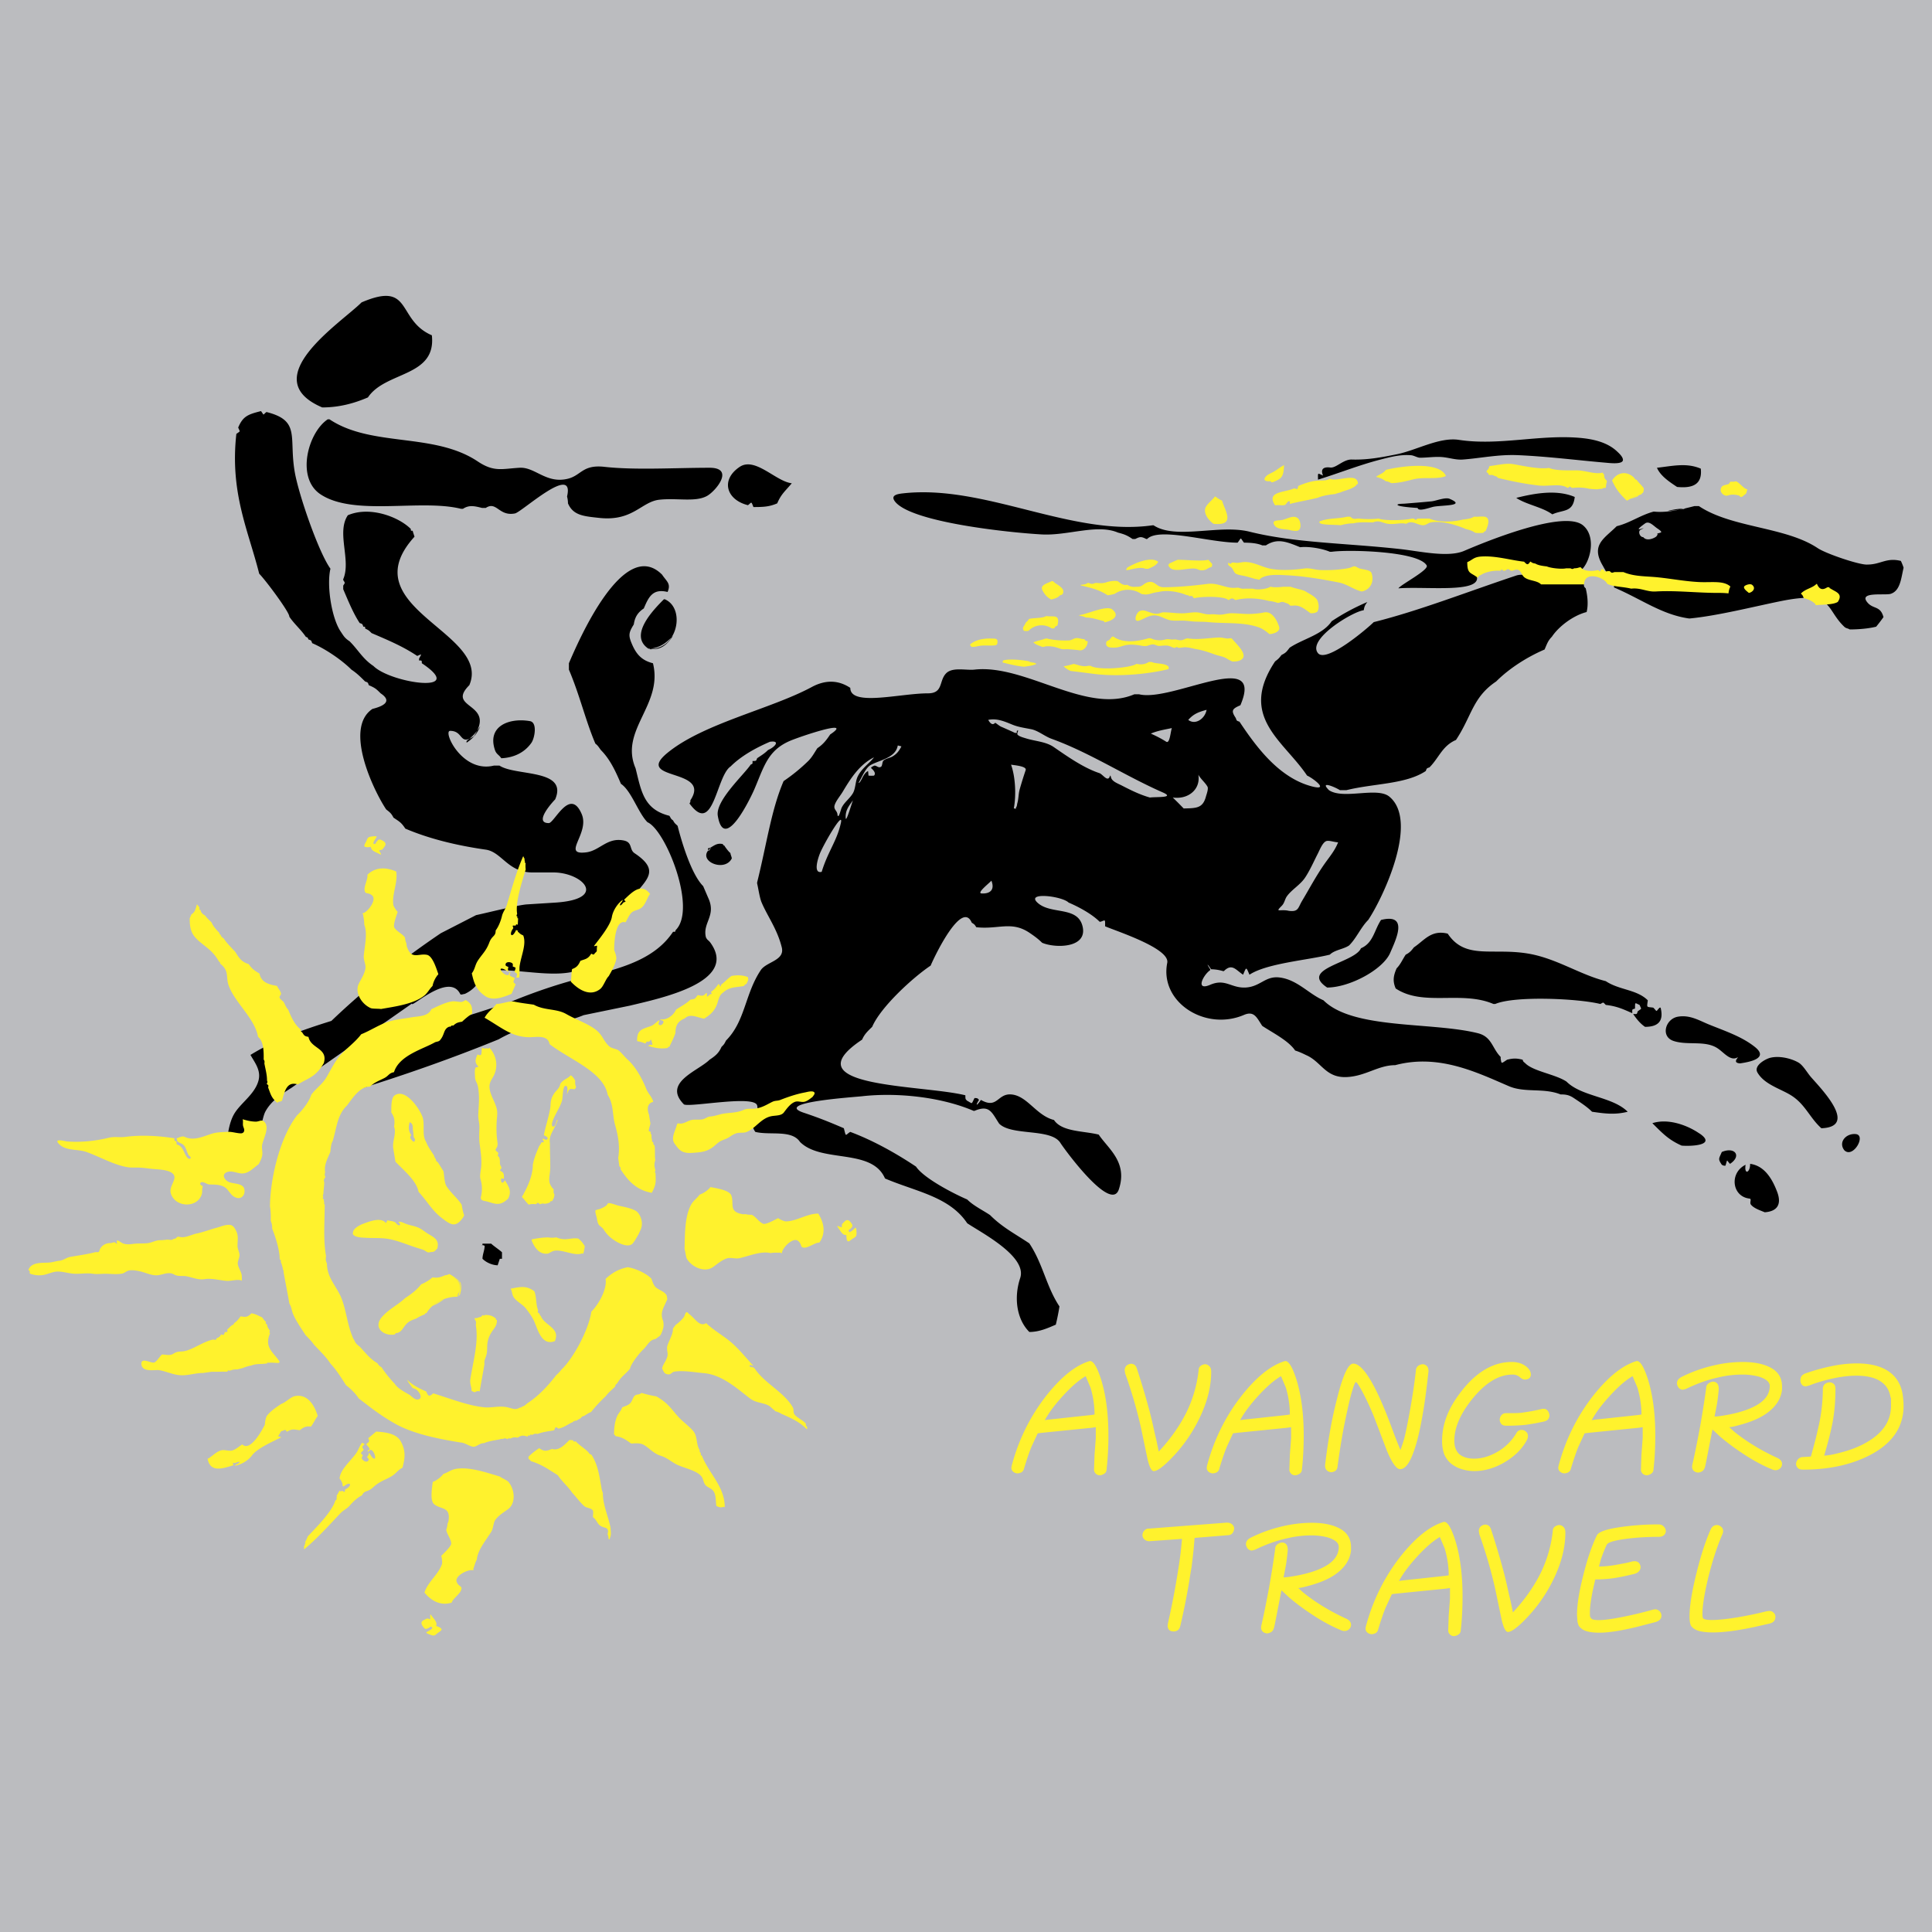 <svg xmlns="http://www.w3.org/2000/svg" width="2500" height="2500" viewBox="0 0 192.756 192.756"><path fill="#bbbcbf" d="M0 192.756h192.756V0H0v192.756z"/><path d="M70.975 84.561c-1.695 1.221 1.289 2.578 2.035 1.086 0-.136-.136-.407-.136-.543-.135-.068-.542-.61-.61-.746-.068 0-.135-.068-.135-.136-.747-.203-1.086.407-1.493.407 0 .136 0 .136.068.272l.271-.34zm31.723 48.33c-1.285-1.285-1.556-3.453-.914-5.377.721-2.152-3.825-4.498-5.284-5.469-1.78-2.674-5.143-3.158-8.203-4.469-1.311-3.051-6.337-1.506-8.479-3.643-.837-1.254-3-.637-4.464-1.004-.832-1.25.444-1.68.185-2.645-.292-1.055-6.607.205-7.296-.092-2.183-2.188 1.423-3.336 2.551-4.463.541-.357.918-.648 1.188-1.275.255-.26.271-.271.454-.639 1.923-1.928 1.877-4.637 3.464-7.02.571-.857 2.428-.953 2.097-2.28-.454-1.821-1.415-3.081-2.005-4.464-.205-.474-.332-1.417-.454-1.913v-.092c.959-3.846 1.408-7.239 2.642-10.116a17.905 17.905 0 0 0 2.459-2.005c.398-.398.587-.791.913-1.281.577-.382.893-.796 1.276-1.367 2.454-1.638-3.02.214-4.01.638-2.235.959-2.597 2.596-3.556 4.831-.296.694-3.01 6.453-3.648 2.643-.25-1.505 2.607-4.087 3.281-5.102.219-.107.185-.051.185-.362.362 0 .362.005.459-.276.443-.301.733-.464 1.091-.821.715-.306 1.25-.975.184-.821-1.433.617-2.888 1.428-3.923 2.464-1.449.969-1.694 6.999-4.102 3.688.092-.133.092-.138.092-.316 2.168-3.255-5.744-1.908-2.275-4.74 3.596-2.943 10.315-4.361 14.397-6.565 1.341-.72 2.632-.704 3.831.091 0 1.893 4.969.546 7.744.546 1.561 0 1.076-1.255 1.826-2.005.639-.637 1.976-.27 2.827-.362 5.091-.566 11.167 4.51 15.947 2.459h.46c3.295.827 12.601-4.704 10.116 1.097-.848.362-.944.546-.459 1.275.092.276.087.271.367.363 1.703 2.556 3.979 5.642 7.29 6.474 1.729.428 0-.863-.547-1.097-2.331-3.49-6.882-5.852-3.188-11.392.332-.25.382-.301.638-.638.484-.245.51-.342.816-.729 1.342-.893 3.296-1.296 4.193-2.643a21.95 21.95 0 0 1 3.556-1.913c-.255.336-.291.449-.362.821-1.106.123-5.683 2.908-4.561 4.281.837 1.02 4.943-2.48 5.561-3.097 4.546-1.138 9.27-3 14.219-4.648 1.234-.413 4.602.964 6.744.73 0 .382.01.372.184.546.203.811.266 1.673.092 2.367-1.331.336-2.78 1.433-3.465 2.464-.383.382-.489.719-.729 1.275-1.775.761-3.546 1.903-4.832 3.188-2.357 1.576-2.442 3.489-4.009 5.836-1.368.587-1.689 1.776-2.643 2.735-.276.091-.271.086-.368.362-1.999 1.336-5.184 1.229-7.929 1.913h-.637c-.407-.271-2.106-1.015-1.092 0 1.444.964 4.795-.357 6.015.638 3.005 2.458-.638 10.116-2.097 12.305-.745.744-1.168 1.811-1.913 2.55-.57.383-1.443.439-1.918.914-2.179.545-6.307.866-8.02 2.003-.348-.811-.297-.789-.638 0-.729-.482-1.107-1.167-1.913-.361h-.092a4.27 4.27 0 0 0-1.184-.182c-.469-.699-.42-.496-.092 0v.09c-.68.449-1.536 2.119 0 1.459 1.529-.658 2.087.357 3.556.271 1.459-.088 1.944-1.18 3.372-1 1.765.219 2.923 1.658 4.372 2.275 2.938 2.938 10.8 2.133 15.407 3.285 1.407.352 1.422 1.516 2.274 2.367v.184c.103.506.011.51.644.092.652-.164.994-.137 1.545 0 .098.285.107.193.275.363.801.801 3.005 1.09 4.103 1.82 1.52 1.52 4.587 1.49 6.106 3.01-1.296.326-2.315.178-3.556 0-.521-.521-1.204-.953-1.821-1.367-.454-.301-.771-.363-1.322-.363-1.692-.678-3.555-.137-5.151-.82-3.173-1.361-6.994-3.26-11.346-2.098-1.689 0-2.913 1.078-4.786 1.184-2.174.127-2.557-1.525-4.102-2.188-.291-.143-.72-.348-1.092-.455-.663-.99-2.296-1.801-3.285-2.459-.536-.805-.791-1.535-1.821-1.096-3.862 1.658-8.438-1.275-7.657-5.193.29-1.439-5.025-3.144-6.199-3.648 0-.745.041-.622-.454-.454h-.092c-.765-.765-2.056-1.469-3.096-1.913-.665-.663-4.47-1.107-3.011.092 1.331 1.087 3.836.296 4.377 2.183.648 2.281-2.673 2.306-4.01 1.735-.393-.393-.806-.689-1.275-1.005-1.801-1.199-3.082-.301-5.291-.546-.188-.291-.162-.26-.453-.454-.959-2.234-3.53 2.954-4.103 4.285-1.744 1.165-4.984 4.122-5.831 6.106-.408.404-.755.699-1.005 1.277-7.249 4.83 5.985 4.479 10.301 5.555 0 .389.005.377.183.551.562.281.383.408.729-.275.326 0 .301.031.454.184-.373.557-.286.699.184 0 1.652.943 1.633-.637 3.005-.547 1.617.109 2.51 2.107 4.286 2.551.794 1.195 2.947 1.078 4.464 1.459.947 1.418 2.918 2.74 2.005 5.471-.781 2.352-5.418-3.994-5.832-4.648-.943-1.479-4.862-.668-6.106-1.918-.729-1.092-.943-1.924-2.459-1.275h-.092c-3.255-1.393-7.637-1.848-11.122-1.459-.908.102-8.902.617-5.831 1.643 1.587.531 2.633.959 4.01 1.551.24.955.128.668.638.363 2.352.881 4.632 2.178 6.56 3.463.786 1.178 3.796 2.719 5.107 3.281.618.621 1.541 1.061 2.275 1.551 1.225 1.223 2.412 1.82 3.923 2.826 1.373 2.064 1.688 4.311 3.006 6.291-.072.5-.226 1.26-.363 1.82-.809.349-1.655.73-2.64.73zm73.371-11.942c-.434-.184-1.07-.379-1.377-.762-.169-.209.117-.58-.152-.605-1.745-.199-2.026-2.562-.383-3.373-.158 1.061.47.791.453-.092 1.439.189 2.209 1.51 2.694 2.785.45 1.184.092 1.95-1.235 2.047zm-4.284-4.74c-.398-.598-.296-.58 0-1.275 1.296-.551 2.02.389.82 1.184-.397-.398-.219-.529-.459.184-.172-.001-.172.005-.361-.093zm12.213-1.459c-.607-.807.188-1.693 1.152-1.602 1.082.108-.286 2.495-1.152 1.602zm-159.141-9.748c.444.893 1.234 1.693.929 2.82-.383 1.402-1.857 2.27-2.47 3.398-.489.896-.612 2.09-.74 3.168.148.137.296.285.638.092.072-.041-.515-.613-.275-.537.112.037.372.271.458.262.148-.016.48-.348.603-.434.483-.363 1.515-.787 1.861-1.205.307-.383.373-1.225.623-1.678.597-1.092 1.669-1.766 2.617-2.371l12.005-8.398c-.185.582 3.697-3.186 4.806-.953.067.135.305 0 .453 0 .926-.428 1.542-1.164 1.846-2.213 3.144-.689 8.343 1.322 10.735-.885 1.306-1.207 1.245-2.796 2.189-3.74a6.08 6.08 0 0 1 1.367-2.005c1.566-2.351 3.755-3.234.816-5.193-.566-.378-.178-1.092-1.092-1.275-1.647-.332-2.392 1.015-3.734 1.183-2.535.316.383-1.867-.459-3.826-1.163-2.719-2.724.908-3.28.908-1.597 0 .494-2.224.637-2.367 1.312-3.066-3.943-2.296-5.561-3.372h-.545c-3.174.791-5.138-3.464-4.372-3.464 1.361 0 .896 1.525 2.367.546 2.26-3.389-2.847-2.714-.454-5.103 2.255-5.265-11.902-7.739-5.469-14.815-.026-.092-.138-.403-.184-.592-.189 0-.184.011-.184-.178-1.203-1.209-4.091-2.311-6.285-1.368-1.158 1.735.352 4.485-.459 6.377v.092c.194.291.194.255 0 .546v.366c.49 1.144 1 2.403 1.643 3.374.275.091.27.086.362.362.194 0 .184-.005.184.183.392.194.367.189.637.455 1.76.754 3.133 1.332 4.556 2.28.505-.199.449-.26.184.275v.179c.28 0 .275-.005.275.275 4.668 3.113-3.103 2.005-4.831.271-1.061-.704-1.505-1.592-2.372-2.459-.5-.332-.577-.505-.908-1-.888-1.331-1.398-4.571-1.005-6.244-1.179-1.628-3.158-7.357-3.556-9.617-.618-3.495.622-5.153-2.827-6.015-.403.306-.194.378-.545-.092-1.306.327-1.796.511-2.276 1.638.189.48.255.311-.183.638-.659 5.897 1.204 9.652 2.279 13.948.639.637 3.062 3.893 3.005 4.285.479.719 1.163 1.291 1.643 2.005.255.127.142.015.27.271.281.092.275.092.367.367 1.316.567 2.939 1.664 3.918 2.643.562.373.908.73 1.368 1.184.275.092.27.086.362.367.653.276.75.383 1.188.816 1.209.806.255 1.281-.821 1.551-2.882 1.924.112 8.142 1.367 10.025.363.291.505.378.73.821.607.408.776.48 1.183 1.097 2.393 1.02 5.134 1.683 8.021 2.097 1.592.224 2.215 2.275 4.647 2.275h2.098c2.942 0 5.505 2.674.183 3.01l-2.826.178c-.877.056-4.112.873-5.066 1.071l-3.517 1.805c-3.81 2.577-7.472 5.45-10.92 8.749-2.758.859-5.494 1.807-8.071 3.393l-.133-.247zm142.917 9.295c-1.306-.588-1.872-1.195-2.918-2.236 1.506-.484 3.316.139 4.511.904.085.061.178.111.27.174 1.663 1.181-1.117 1.232-1.863 1.158zm13.944-1.731c-1.174-1.051-1.612-2.418-3.057-3.305-1.065-.654-2.638-1.072-3.32-2.256-.393-.68.755-1.326 1.255-1.463.918-.24 2.117.055 2.841.473.459.266.868 1.016 1.255 1.459 1.081 1.231 4.708 4.956 1.026 5.092zm-8.113-6.472c-.913-.062.036-.746-.291-.578-.683.357-1.311-.5-1.938-.918-1.24-.832-2.985-.271-4.403-.74-1.336-.443-.806-2.213.434-2.422 1.204-.205 2.127.387 3.122.789 1.53.623 3.28 1.195 4.581 2.25 1.404 1.138-.621 1.49-1.505 1.619zm-9.478-3.645c-.479-.32-.867-.805-1.183-1.279.407 0 .347.051.453-.271.444-.332.372-.162.185-.637-.46-.184-.455-.363-.455.363-.326.105-.275.045-.275.459-.878-.379-1.505-.695-2.643-.822-.306-.307-.194-.271-.546-.094-2.193-.549-8.535-.834-10.483 0h-.179c-3.189-1.365-7.011.281-9.754-1.549-.327-.762-.215-1.297.092-2.006.392-.393.586-.882.908-1.366.407-.205.556-.393.82-.73 1.035-.689 1.719-1.781 3.372-1.367 1.771 2.658 4.484 1.367 8.112 2.005 2.79.495 5.096 2.095 7.657 2.734 1.352.904 3.092.816 4.194 1.914-.098.764-.158.633.545.729.439.439.205.434.638 0h.092c.323 1.28-.172 1.917-1.55 1.917zm-31.717-3.922c-2.842-1.893 2.744-2.454 3.373-3.918 1.233-.531 1.315-1.791 2.003-2.826 2.828-.705 1.444 2.04.915 3.28-.725 1.687-4.076 3.464-6.291 3.464zm-3.826-7.653c-.831-.199-1.429.22-.725-.479.316-.311.312-.663.54-.98.485-.673 1.348-1.143 1.827-1.882.49-.745.842-1.571 1.25-2.362.209-.408.515-1.224.929-1.275.301-.036.744.132 1.097.142-.336.862-.872 1.459-1.408 2.229-.826 1.194-1.449 2.383-2.183 3.608-.419.703-.352 1.127-1.327.999zM97.959 89.14c-.581 0 .688-.98.954-1.275.352.892-.112 1.316-.954 1.275zM81.98 86.984c.626-2.053 1.501-3.03 1.912-4.861.294-1.308-1.467 1.654-2.033 2.898-.191.422-.81 2.198.121 1.963zm2.399-5.318c-.067-.806.301-1.234.724-1.821-.153.382-.653 2.117-.724 1.821zm-.822-.362c-.01-.444-.439-.521-.275-1.005.148-.434.556-.903.796-1.306.792-1.327 1.673-2.719 3.122-3.434-.49.638-1.245 1.113-1.632 1.924-.229.474-.205 1.173-.459 1.632-.311.546-.862.908-1.132 1.465-.103.209-.308 1.173-.42.724zm17.59-.638c.26-1.382.148-3.209-.275-4.377.245.056 1.597.138 1.459.546a40.516 40.516 0 0 0-.603 1.939c-.122.464-.097.902-.224 1.351-.041.153-.031.291-.118.419-.04.061-.076.28-.056.209.017-.066-.121-.117-.183-.087zm16.953 0a43.348 43.348 0 0 0-1.091-1.096c1.57.214 2.795-.837 2.55-2.276.235.428.68.781.908 1.184.128.214-.101.801-.153 1-.315 1.163-.942 1.153-2.214 1.183v.005zm-3.372-1.096c-1.02-.291-1.852-.71-2.77-1.179-.428-.225-1-.408-1.112-.827-.138-.535-.041.266-.449.092-.204-.086-.515-.454-.694-.515-1.551-.51-3.147-1.622-4.565-2.603-.79-.551-1.872-.582-2.795-.876-.199-.061-.71-.194-.832-.383-.072-.112.153-.434.021-.398-.225.067.106.306-.275.235-.062-.01-.117-.051-.168-.077-.398-.178-.786-.357-1.185-.525-.193-.077-.597-.424-.616-.398-.288.316-.538-.016-.691-.291.857-.184 1.638.158 2.398.47.597.245 1.193.322 1.867.455.709.137 1.342.698 2.034.953 3.843 1.388 7.367 3.714 11.091 5.347 1.327.58-.647.433-1.259.52zm-29.074-1.46c.322-.52.699-1.5 1.214-1.785.893-.495 2.49-.704 2.704-1.949.112.025.25.061.362.092-.25.479-.479.785-.964 1.046-.194.101-.745.209-.872.433-.067.112-.082.454-.169.526-.29.245-.504-.184-.749-.062-.041.026-.363.148-.24.25.107.092.52.464.26.72-.02.02-.515.02-.546 0-.01-.006-.036-.459-.046-.454-.541.25-.684 1.188-.954 1.183zm-35.64-2.459c-.24-.362-.484-.387-.633-.821-.806-2.398 1.439-3.24 3.495-2.882.76.132.47 1.698.143 2.163-.673.964-1.741 1.484-3.005 1.54zm-3.464-1.734c.587-.388.985-.878 1.368-1.454-.322.75-.725 1.209-1.368 1.637v-.183zm69.816.092c-.5-.317-1.006-.577-1.547-.817.658-.285 1.367-.398 2.098-.551-.133.347-.199 1.561-.551 1.368zm2.188-2.184c.541-.617 1.062-.796 1.827-1.005-.153.883-1.123 1.556-1.827 1.005zm-53.868-7.112c-1.984-1.326.501-3.867 1.551-4.923h.092c2.138.919 1.245 5.214-1.643 4.923zm.276 0c.974-.153 1.49-.561 2.188-1.275-.388.561-.816 1.097-1.495 1.27-.101.026-1.244.143-.693.005zM184.544 62.8c-.189-.127-.35-.087-.546-.275-1.949-1.86-1.013-3.629-6.35-2.546-2.652.538-6.306 1.463-9.053 1.725-.06.005-.03 0-.092 0-2.714-.388-4.714-1.914-7.474-3.097v-.092c0-.062.03-.039 0-.092l-1.184-2.098c-1.128-1.998.265-2.632 1.454-3.826 1.357-.337 2.342-1.097 3.694-1.459 1.382.148 2.855-.245 4.055-.546h.454c3.291 2.194 8.627 2.041 11.851 4.194.858.571 4.271 1.719 4.971 1.637 1.315 0 1.871-.724 3.325-.362.098.194.239.546.271.684-.25 1.066-.326 2.28-1.275 2.597-.546.183-3.203-.25-2.367.821.586.755 1.321.321 1.637 1.505a17.37 17.37 0 0 1-.729.954c-.719.184-1.729.276-2.642.276zm-45.027-4.101c.26-.388 3.071-1.837 2.826-2.281-.801-1.438-7.841-1.602-9.479-1.367h-.184c-.745-.321-2.106-.556-2.959-.454-1.286-.515-2.26-.954-3.418-.185h-.367c-.47-.199-1.062-.27-1.821-.27-.438-.551-.199-.551-.638 0-2.806 0-7.816-1.577-9.025-.368h-.092c-.49-.244-.602-.244-1.092 0h-.275c-.475-.316-.729-.453-1.453-.637-2.072-.888-4.985.316-7.566.185-3.065-.165-13.04-1.179-14.677-3.281-.48-.622.193-.755.821-.821 8.168-.908 16.825 4.341 24.881 3.188h.091c2.199 1.464 6.571-.112 9.571.638 4.534 1.132 9.668 1.138 15.04 1.735 1.954.214 4.77.872 6.382.178 1.988-.852 9.906-4.136 11.846-2.551 1.412 1.155.696 3.799-.227 4.517-1.833 1.427-11.109-3.632-10.345.636.293 1.632-5.092.93-7.84 1.138zm24.431-5.107c-.366 0-.538-.594-.275-.73 1.082-.56-1.214.556.454-.637.395-.282.812.204 1.184.469.185.128.581.378.367.444-.694.219-.082-.05-.408.362-.113.143-.945.571-1.322.092zM59.859 51.679c-1.591-.173-2.663-.23-3.192-1.459 0-.286-.062-.582-.092-.684.796-3.367-4.51 1.551-5.194 1.689-1.612.321-1.831-1.271-2.918-.546h-.362c-.75-.189-1.301-.322-1.913.087h-.184c-4.051-1.011-10.688.775-14.034-1.454-2.459-1.638-1.245-6.158.724-7.474h.184c4.214 2.806 10.407 1.285 14.769 4.188 1.638 1.097 2.418.745 4.188.643 1.562-.092 2.663 1.632 4.832 1.092 1.341-.337 1.443-1.429 3.646-1.184 3.067.342 7.051.092 10.479.092 2.571 0 .587 2.362-.271 2.821-1.158.628-2.984.174-4.74.368-1.788.199-2.62 2.152-5.922 1.821zm94.88-.454c-.969-.648-2.493-.903-3.463-1.551 1.861-.464 4.045-.857 5.836-.092-.179 1.592-1.169 1.24-2.234 1.735-.051-.036-.087-.062-.139-.092zm11.761-.276c.535-.127 1.04-.219 1.637-.183-.352.051-2.061.29-1.637.183zm-25.065-.27c-.26-.015-2.035-.128-2.005-.322.011-.102.565-.097.704-.107.898-.076 1.812-.143 2.699-.234.449-.046 1.367-.429 1.791-.25 1.683.709-.603.627-1.536.78-.399.066-1.551.546-1.653.133zm-66.265-.092c-.245-.612-.153-.48-.546-.184-2.168-.54-2.755-2.535-.821-3.826 1.541-1.025 3.607 1.464 5.194 1.638-.654.785-1.052 1.061-1.454 2.005-.772.331-1.327.367-2.373.367zm92.151-2.005c-.72-.48-1.648-1.076-2.006-1.913 1.582-.179 2.949-.52 4.372.087.168 1.525-.739 1.989-2.366 1.826zm-35.824-.729c0-.74-.076-.653.505-.409-.271-.627.021-.887.72-.801.576.077 1.3-.821 2.146-.796 1.567.051 3.047-.234 4.485-.525 1.959-.393 4.25-1.734 6.198-1.438 3.964.607 7.954-.535 11.994-.204 1.373.112 2.77.424 3.75 1.322.219.204.617.561.627.872.016.5-1.387.316-1.699.291-2.872-.245-5.739-.622-8.805-.755-1.954-.082-3.729.311-5.475.438-.638.047-1.229-.143-1.856-.224-.812-.107-1.694.051-2.428.041-.255-.005-.567-.214-.863-.245-1.076-.098-2.147.193-3.097.438-2.125.551-4.12 1.357-6.202 1.995zm-99.349-7.204c-6.754-2.893 1.876-8.433 3.924-10.479 5.121-2.198 3.469 1.76 7.014 3.281.464 4.188-4.622 3.566-6.377 6.198-1.321.567-2.821 1-4.561 1zm30.734 59.675l-4.651.957c-1.31.545-2.62.777-3.929.699-1.608.389-3.151.908-4.552 1.713-4.6 1.879-9.261 3.514-13.965 4.979a5.205 5.205 0 0 1-1.984-2.488c1.064-.377 1.997-.947 2.645-1.947a192.422 192.422 0 0 0 14.588-4.318c2.573-1.057 5.23-1.945 8.009-2.59 3.424-.842 6.409-1.811 8.107-4.362.285 0 .173.015.271-.18 2.137-2.137-1.01-9.978-2.821-10.753-.924-.923-1.607-3.137-2.648-3.831-.546-1.28-1.092-2.459-2.005-3.372-.199-.265-.281-.439-.546-.638-.969-2.26-1.561-4.851-2.642-7.382v-.638c.918-2.143 5.448-12.692 9.295-8.842.464.694.908.889.551 1.73-1.5-.373-1.898.53-2.373 1.643-.652.438-.897.918-.999 1.596-.511.827-.557 1.087-.184 1.959.423.99.954 1.628 2.097 1.913 1.04 4.158-3.373 6.663-1.735 10.479.566 2.265.801 4.102 3.372 4.74.169.25.118.29.368.459.152.306.244.336.454.545.428 1.71 1.393 4.857 2.55 6.015.159.362.429 1 .551 1.276.735 1.719-.632 2.398-.275 3.831.163.327.241.25.454.546 2.818 3.917-4.94 5.521-8.003 6.261zm-14.528 23.967c0 .432-.216.863-.216 1.297.432.432 1.08.648 1.513.648l.216-.648h.216v-.648c-.216-.217-.865-.648-1.081-.865h-.864c0 .433-.216-.001.216.216z" fill-rule="evenodd" clip-rule="evenodd"/><path d="M109.514 67.276c-.84-.095-1.694-.221-2.691-.331a2.217 2.217 0 0 1-.708-.472c.376-.042.766-.171 1.016-.236.514.121.925.317 1.439.189h.236c.718.477 3.955.228 4.579-.189h.047c.42.105.854.029 1.181-.189h.283c.522.223 1.307.078 1.7.472v.236c-1.917.477-4.721.756-7.082.52zm-7.366-.756c-.8-.089-1.391-.241-2.125-.425.039-.078.009-.113.048-.189.554-.238 2.814-.029 3.352.331-.404.173-.774.22-1.275.283zm1.181-.33c-.101-.037-.708-.142-.708-.236.191.047.868.314.708.236zm19.641-.189a3.417 3.417 0 0 1-.583-.302c-.335-.21-.742-.249-1.12-.38-.605-.213-1.189-.43-1.854-.543-.365-.061-.681-.168-1.056-.194-.262-.021-.511.05-.747.05-.094 0-.134-.076-.212-.076-.095 0-.116.091-.236.076-.216-.032-.409-.171-.64-.21-.305-.05-.601.018-.895.021-.205 0-.392-.168-.653-.15-.205.016-.367.113-.551.15-.281.052-.587-.032-.839-.069-.437-.063-.93-.091-1.356.011-.347.084-.63.22-1.025.228-.304.005-.717.02-.826-.272a.458.458 0 0 1 .021-.32c.051-.084.142-.097.231-.146.173-.098.288-.478.495-.334.963.665 2.357.458 3.441.147.207-.06.396.068.557.116.215.06.447.086.696.076.197-.008.365-.063.542-.097.237-.048.487.055.733.019.28-.039.483.102.769.074.268-.029.431-.221.72-.176 1.014.149 2.008-.061 3.026-.095.338-.013.563.092.892.1.071.003.31-.05.359-.016.103.068.196.192.28.289.438.493 1.582 1.602.444 1.957-.189.058-.394.063-.613.066zm-15.345-1.133c-.343-.042-.658-.061-.994-.092-.228-.024-.527.031-.737-.024-.249-.068-.484-.168-.753-.22a2.865 2.865 0 0 0-.81-.045c-.092.011-.252.084-.342.05-.339-.131-.61-.197-.896-.448.286-.124.592-.194.902-.276.165-.042.339-.142.5-.1.641.163 1.401.208 2.134.182.264-.008.401-.142.619-.208.23-.071.548.026.737.066.111.023.215-.016.254.084.031.076.176.133.282.133 0 .499-.392 1.018-.896.898zm-10.671-.331c-.047 0-.142-.165-.188-.213.525-.495 1.377-.645 2.156-.616.294.011.605-.037.598.302-.007.275-.042.351-.312.38-.391.04-.809-.005-1.207.019-.388.021-.658.149-1.047.128zm29.697-1.275c-.388-.312-.671-.542-1.135-.697-1.54-.52-3.273-.328-5.01-.501-.496-.047-1.031-.021-1.527-.066-.38-.034-.753-.089-1.17-.081-.383.008-.802.031-1.15-.058-.591-.146-1.065-.572-1.764-.438-.438.081-.8.338-1.209.485-.689.249-.338-.789.021-.939.359-.149.605-.01.968.113.281.094.614.21.937.128.176-.041.277-.117.485-.117.705 0 1.408.141 2.148.089.361-.027.655-.089 1.041-.089.568 0 .918.254 1.508.199.289-.029.554.024.834.034.459.018.795-.139 1.22-.139.653 0 1.18.081 1.87.071a9.798 9.798 0 0 0 1.042-.089c.199-.024.448-.108.655-.076.635.091 1.047.928 1.207 1.458.143.47-.571.705-.971.713zm-24.503-.33c-.202-.339.005-.378.188-.803.137-.136.223-.199.331-.378.475-.12 1.351-.052 1.7-.283h.047c.713.1 1.379-.228 1.086.945-.231.091-.197.104-.331.283h-.236a1.812 1.812 0 0 0-2.312.236c-.186.037-.25.037-.473 0zm8.027-.944c-.582-.146-1.222-.378-1.842-.378a2.188 2.188 0 0 0-.66-.189v-.047c.773-.087 2.746-1.026 3.304-.567.933.761-.317 1.212-.755 1.275h-.047v-.094zm20.585-.803c-.538-.359-1.028-.866-1.794-.755h-.236c-.184-.184-.165-.184-.472-.284-.291-.126-.386-.118-.661 0h-.143a3.384 3.384 0 0 0-.85-.189c-.988-.249-2.18-.377-3.305-.094h-.047c-.312-.21-.35-.21-.661 0h-.047c-.412-.412-2.699-.354-3.353-.189h-.095c-.147-.246-.168-.233-.472-.189-.055-.113-.026-.094-.189-.094-.795-.341-1.949-.554-2.833-.331-.839.092-.994.375-1.746.189a2.356 2.356 0 0 0-2.645 0c-.263.074-.384.1-.708.142-.826-.551-1.542-.706-2.691-.992v-.047c.378-.042.496-.047.708-.189h.095c.275.118.386.118.661 0h.236c.286.04.642.034.944-.094.375-.094.661-.137 1.039-.094.351.233.519.438.943.377h.047c.273.181.552.231.851.189h.188c.49 0 .58-.372 1.086-.472.638-.129.787.519 1.465.519 1.426 0 3.005-.157 4.39-.33 1.105-.14 1.915.514 2.88.378h.237c.228.096.383.125.612.094h.804c.351.149 1.358.068 1.747-.189h.047c.352.086.926.042 1.228 0h.755c.375.16 1.036.262 1.416.425.404.267.955.488 1.229.897.173.401.207.868 0 1.18-.24.121-.324.142-.66.142zm50.377-.897c-.315-.318-.667-.485-1.181-.614-.083-.249-.137-.323-.283-.448.441-.486 1.12-.53 1.558-.968h.047c.229.531.533.666 1.039.33h.189c.064.134.008.073.141.142.499.333 1.263.488.709 1.322-.454.301-1.619.262-2.219.33v-.094zm-76.25-.472c-.401-.194-.706-.556-.892-.942-.25-.511.504-.671.882-.871.194-.102.271.097.461.215.228.139.719.457.743.716.013.16-.004.297-.133.396-.043.035-.19.042-.228.092-.18.234-.55.31-.833.394zm66.524-.661c-2.144 0-4.215-.263-6.233-.142-.87.05-1.492-.393-2.431-.283-.921-.218-1.647-.158-2.385-.472-.297-.693-2.313-1.322-2.313.047h-4.296c-.396-.396-1.123-.341-1.605-.661-.494-.33-.352-1.086-1.228-.708h-.189c-.299-.202-.267-.202-.565 0h-.189c-.173-.173-.11-.173-.283 0h-.283c-.476 0-1.215.131-1.652.425-.244.097-.194.099-.331.283-.679-.567-1.039-.317-1.039-1.558.57-.244.63-.525 1.464-.566 1.409-.077 2.867.369 4.202.519.294.291.358.383.614 0h.047c.163.12.184.139.472.189.264.175.722.236 1.134.283.446.19 1.537.288 1.936.188h.425c.181.089.197.089.378 0 .246 0 .396-.047.52-.095h.142c.274.415 1.149.41 1.652.284h.095c.204.152.157.22.283-.095h.188c.218.27.163.239.472.189h.189c.199.197.21.181.472.094h.897c.886.381 1.857.407 2.833.473 1.537.103 3.024.431 4.674.52 1.29.068 2.468-.179 3.163.448-.11.236-.149.362-.189.685a8.993 8.993 0 0 0-1.041-.047zm3.068 0c-.107-.108-.536-.381-.473-.614.042-.152.605-.352.803-.189.434.354.013.758-.33.803zm-38.621-.142c-.815-.191-1.442-.734-2.303-.902-1.72-.331-3.431-.635-5.29-.724-.633-.031-1.33-.071-1.91.076-.193.05-.388.115-.553.223-.082.055-.129.181-.221.147-.147-.055-.281-.05-.434-.095-.354-.099-.691-.212-1.066-.288-.249-.053-.557-.089-.774-.21-.184-.102-.26-.398-.396-.565-.14-.168-.414-.242-.378-.428.033-.165.019-.136.149-.016.084.076.155-.073.254-.097.168-.039.354.034.53.024.249-.016.482-.084.74-.087.923-.002 1.732.525 2.611.685 1.065.191 2.314.102 3.371-.042.485-.068.977.136 1.484.157.829.032 1.671-.005 2.445-.118.238-.031.479-.073.694-.152.11-.042.239-.126.384-.089.146.037.293.152.442.202.349.115 1.084.126 1.202.469.295.846-.117 1.668-.981 1.83zm-23.464-2.124c-.021-.022-.042-.069-.048-.071.095-.074.05-.076.095-.165.59-.394 2.424-1.215 3.116-.591-.233.381-.598.514-.991.685h-.282c-.537-.231-1.329.071-1.89.142zm7.318 0c-.037-.037-.068-.048-.143-.048-.687-.459-2.737.614-3.021-.52.099 0 .094.003.094-.094.304-.131.562-.255.851-.378.936 0 2.382.17 3.068 0 .113.141.268.286.377.425a.715.715 0 0 1-.047.283c-.505.127-.505.397-1.179.332zm27.477-3.73c-.296-.2-.526-.276-.943-.378-.829-.356-2.346-.865-3.494-.661-.257.045-.476.283-.755.283-.612 0-1.076-.558-1.7-.141-.569-.145-1.058.081-1.794 0-.562-.063-.89-.41-1.512-.143-.719 0-1.435-.047-1.959.095-.47 0-.91.091-1.274.188-.75-.078-2.34.02-2.101-.377.811-.349 1.844-.25 2.737-.472h.331c.252.251.389.233.708.188h.189c.464.066 1.424.066 1.889 0h.047c.532.229 2.565.184 3.305 0h.188c.216.16.163.16.378 0h1.18c.93.396 2.298.357 3.354.095.472-.053.802-.097 1.086-.283h.188c.184.026.797-.084 1.038.047.451.241.093 1.044-.047 1.369-.129.084-.149.058-.235.189a3.36 3.36 0 0 1-.804.001zm-18.366-.236c-.521-.187-1.435-.019-1.713-.588-.223-.456.392-.396.748-.448.543-.082 1.217-.585 1.668-.145.231.226.353.992.012 1.173-.189.099-.502.029-.715.008zm-7.742-.661c-.356-.239-.939-.837-.851-1.464.063-.435.757-.921.992-1.275.261.173.397.292.708.425.237.945 1.435 2.542-.849 2.314zm6.138-1.842c-.942-1.413.976-1.269 1.912-1.699.386.102.289.157.401-.236.527-.226 1.146-.449 1.794-.52.562-.063.991.032 1.322-.189h.048c.775.333 2.784-.726 2.784.52-.148 0-.091-.008-.141.094-.425.425-1.047.496-1.653.756a3.17 3.17 0 0 0-.472.141c-.661.074-1.251.166-1.747.377-.855.212-1.825.373-2.785.614 0-.037.023-.213 0-.236-.168-.168-.359.291-.473.33-.276.093-.738-.025-.99.048zm35.032-.519c-.668-.672-.983-1.021-1.416-1.959.506-.824 1.461-1.018 2.219-.26.1.146.029.136.236.189.21.312.498.535.708.85 0 .222-.019.32-.095.472-.1 0-.095-.005-.095.094-.427.184-1.059.391-1.463.661a1.646 1.646 0 0 0-.094-.047zm.566-.189l.661-.283c0 .1-.349.202-.436.233-.048.016-.32.121-.32.074.001-.047.058-.024.095-.024zm10.765-.236a1.932 1.932 0 0 0-.892-.113c-.208.024-.386.137-.577.069-.341-.121-.588-.494-.344-.854.123-.183.485-.199.693-.286.083-.034.131-.233.199-.233.163 0 .312.021.464-.026.275-.09.837.776 1.212.781-.047.123-.066.297-.128.412-.053.094-.188.136-.269.236-.069.088-.358.213-.358.014zm-15.015-.708a4.638 4.638 0 0 0-1.604-.095h-.143c-.215-.162-.162-.162-.378 0h-.047c-.709-.474-1.856-.123-2.88-.235-1.367-.153-2.836-.452-4.061-.756-.12-.121-.11-.147-.33-.189-.176-.106-.276-.127-.496-.094-.063-.042-.031-.047-.118-.047-.058-.229-.022-.129-.188-.237v-.141c.179-.179.186-.179.282-.472.777-.087 1.661-.323 2.408-.189 1.022.181 2.531.514 3.494.377h.047c.662.284 1.868.237 2.692.237.949 0 1.858.419 2.596.236h.095c0 .149-.008.089.095.141.05.451.055.433.283.661v.095a2.712 2.712 0 0 0-.095.613c-.218 0-.272.024-.378.095a2.46 2.46 0 0 0-.448.047c-.277 0-.497-.016-.826-.047zm-19.781-.567a1.086 1.086 0 0 0-.52-.188c-.328-.218-.451-.302-.943-.425v-.048c.324-.217.724-.333.943-.661 1.382-.346 5.335-.926 5.996.614-.871.373-2.206.066-3.258.331-.71.176-1.442.377-2.218.377zm-11.992-.188c-.199.007-.842.047-.572-.375.165-.266.521-.392.779-.531.394-.209.711-.506 1.114-.7-.044.465-.03.963-.356 1.288-.165.163-.566.341-.776.412-.113.036-.189-.003-.189-.094zm-46.359 94.532c-.627-.666-1.561-1.09-2.463-1.482a2.198 2.198 0 0 0-.597-.258 27.217 27.217 0 0 1-.536-.469c-.54-.416-1.347-.307-2.014-.814-1.295-.992-2.787-2.363-4.585-2.521-.906-.08-2.072-.293-2.951-.154-.25.039-.331.287-.592.275-.462-.02-.478-.322-.639-.572.074-.445.36-.656.518-1.195.119-.402-.13-.725.034-1.168.236-.645.542-1.102.53-1.635.103-.139.171-.234.283-.379.227-.146.632-.52.809-.773.104-.148.124-.439.266-.477.107-.029.199.139.227.156.616.43 1.062 1.357 1.728.928.785.758 1.836 1.32 2.614 2.021.784.701 1.379 1.473 2.064 2.195l-.021.051c-.031-.014-.171-.098-.199-.088-.397.158.211.24.255.23.074.088.045.078.128.113.95 1.471 2.979 2.385 3.811 3.902.104.184.029.385.104.576.16.404.965.691 1.2 1.053-.016.174-.018.17.113.285.006.115.009.146.013.244-.033-.015-.067-.028-.1-.044zm-8.228 7.791c-.269.07-.33.094-.734-.082-.087-.494 0-1.213-.378-1.582-.184-.184-.522-.307-.682-.475-.255-.268-.215-.619-.438-.9-.479-.607-1.747-.822-2.496-1.199-.477-.244-.932-.664-1.579-.863-.689-.213-1.082-.732-1.663-1.076-.386-.229-.979-.143-1.271-.137-.627-.465-.946-.646-1.572-.74-.03-.135-.055-.086-.132-.176.005-.523.04-1.09.25-1.666.173-.475.441-.625.564-1.027.329-.146.623-.193.86-.484.147-.18.228-.57.424-.703.224-.154.374-.029.642-.254.514.156 1.08.283 1.478.344 1.245.705 1.524 1.328 2.253 2.102.466.494 1.068.902 1.463 1.402.405.514.243 1.289.612 1.863-.016.174-.018.17.113.285-.02.209-.039.15.112.285.701 1.773 2.281 3.062 2.274 5.127-.034-.017-.067-.03-.1-.044zm8.853-40.885c-.268.188-.569.471-.922.488-.285.016-.559-.109-.843 0-.459.186-.798.672-1.094 1.057-.248.322-.765.289-1.183.357-1.095.184-1.632 1.248-2.555 1.594-.301.113-.659.021-1.003.125-.274.084-.502.248-.729.396-.285.189-.647.252-.945.445-.286.188-.507.443-.794.629-.572.369-1.062.416-1.701.465-.392.031-.777.07-1.177-.1-.368-.16-.555-.471-.774-.754-.454-.572.005-1.232.183-1.9.072-.279.186-.131.432-.152.369-.031.678-.281 1.051-.363.358-.074.748.014 1.114-.068.253-.059.481-.258.707-.273.334-.018.652-.117.984-.207.84-.223 1.587-.09 2.43-.475.268-.123.617-.088.907-.096.463-.016.87-.158 1.304-.379.214-.105.424-.227.642-.328.258-.117.493-.068.755-.172.816-.32 1.638-.596 2.471-.75.194-.037.792-.219.934.014.079.129-.132.344-.194.447zm-20.347 44.065a1.035 1.035 0 0 0-.098-.457c.082-.326.077-.328-.055-.555-.147-.1-.463-.129-.697-.303-.281-.209-.334-.557-.702-.838-.021-.156.065-.52-.011-.654-.141-.26-.626-.256-.825-.418-.402-.332-.832-.932-1.242-1.365-.369-.574-1.047-1.148-1.432-1.746-.823-.504-1.549-1.061-2.678-1.398-.099-.135-.182-.17-.258-.289.037-.086.024-.125.004-.145a5.962 5.962 0 0 1 1.083-.863c.491.377.796.268 1.268.078.727.221 1.298-.469 1.75-.898.155.016.169.014.342.029.111.17.05.145.249.109.033.014.017.006.05.021.399.422.885.686 1.25 1.074.072.113.087.156.305.25.633.982.771 2.057.978 3.205a2.2 2.2 0 0 0 .154.598c-.006 1.24.561 2.344.776 3.531-.003.447.109.568-.133 1.125-.025-.027-.054-.066-.078-.091zm5.274-20.489a.8.8 0 0 1-.179.277c-.137.08-.274.207-.422.291-.635.115-.734.594-1.23 1.062-.44.418-1.25 1.49-1.283 1.869-.434.566-.896.789-1.305 1.506-.145.092-.167.137-.189.303-.341.338-.632.553-.956.975-.499.471-1.04 1.035-1.446 1.562-.273.107-.447.236-.707.402-.167.029-.209.059-.329.213l-.471.27c-.105-.045-.097-.049-.143.055-.105-.045-.097-.047-.143.057-.531.211-.886.561-1.471.664-.29-.188-.255-.229-.428.17-.574.104-1.106.148-1.634.357-.373-.035-.294-.008-.577.104-.152-.066-.148-.068-.214.086-.152-.066-.149-.068-.214.082-.507-.156-.649-.119-.992.104-.398-.064-.447-.029-.748.09-.194-.016-.132-.084-.264.062-.285-.123-.281-.096-.463-.023-.219-.018-.153-.02-.314.041-.624.115-1.025.158-1.584.379-.472-.002-.729.4-1.099.352-.367-.049-.838-.416-1.238-.418-1.785-.295-4.609-.779-6.57-1.902-1.511-.865-2.456-1.633-3.587-2.502-.296-.461-.784-.951-1.264-1.316-.462-.717-.955-1.52-1.551-2.152-.429-.666-1.084-1.291-1.66-1.902-.202-.314-.565-.674-.83-.951-.413-.639-.976-1.432-1.26-2.143-.137-.35-.132-.65-.345-.979-.19-1.062-.398-2.123-.585-3.154.016-.18-.008-.131-.063-.262a3.433 3.433 0 0 0-.21-.744c.016-.172.017-.168-.113-.283.003-.904-.421-2.221-.75-3.047a1.856 1.856 0 0 0-.139-.771c.002-.504.006-.982-.08-1.453.01-2.5.879-6.705 2.69-9.066.512-.486 1.22-1.375 1.43-2.072.516-.691 1.112-1.033 1.544-1.787.427-.744.839-1.578 1.341-2.139.663-.74 1.448-1.262 2.097-2.107.984-.389 1.848-1.01 2.871-1.299.694-.199 1.386-.25 2.118-.385.702-.125 1.684-.064 2.009-.814.625-.281 1.684-.844 2.352-.785.592.053.619.158 1.062-.129.654.371.659.715.658 1.348a7.34 7.34 0 0 0-1.002.809c-.385.07-.566.094-.878.389-.174-.016-.17-.018-.286.113-.177-.014-.129.01-.263.062-.453.295-.32.77-.804 1.309-.12.131-.356.115-.5.197-1.182.674-3.549 1.287-4.067 2.969-.518.096-.516.355-.965.588-.512.264-.967.412-1.436.855-1.02-.004-1.706 1.123-2.303 1.9-.968.914-1.025 2.277-1.411 3.529-.179.291-.186.721-.244 1.107-.306.705-.632 1.328-.511 1.996-.068.326-.062.252.027.484-.188.305-.169.314-.117.541-.002.371-.081.834-.083 1.148-.086.197-.059.164-.008.291-.09.207-.074.141.062.264-.014.178-.011.18.042.314-.068.158-.047.094.035.193-.006 1.787-.159 3.52.135 5.145-.062.371-.022.469.09.748-.004 1.412.977 2.266 1.453 3.471.46 1.166.564 2.473 1.025 3.639.081.207.108.328.247.521.118.299.236.412.546.65.533.568 1.015 1.223 1.768 1.654.11.191.162.254.412.416.352.543.824 1.123 1.304 1.629.302.471.9.766 1.52 1.133.092.053.461.469.754.445.708-.061.074-1.029-.352-1.1l-.149-.064c-.165-.256-.42-.539-.531-.822.48.508 1.109.836 1.911 1.184.17.43.274.576.691.182 1.76.543 3.547 1.258 5.133 1.396.633.057 1.245-.113 1.917-.055.767.064 1.048.434 1.631.057.105.045.097.049.144-.057.287-.076.322-.143.565-.346 1.044-.676 1.986-1.641 2.862-2.783.178-.166.361-.34.551-.588 1.158-1.094 2.7-3.914 2.979-5.779.783-.773 1.586-2.309 1.415-3.26.663-.627 1.372-1.012 2.221-1.168.837.139 1.878.641 2.347 1.137.118.297.228.74.538.943.508.336.747.354.988.723l.069.385c-.434 1.002-.746 1.35-.415 2.188.078.439.054.685-.179 1.222zm-2.288-9.865c-.187.301-.349.629-.56.881-.345.416-1.113.135-1.585-.135-.585-.334-1.006-.719-1.343-1.26-.116-.182-.284-.254-.43-.41-.161-.168-.197-.51-.242-.732-.029-.137-.187-.619-.128-.734.038-.074.316-.107.394-.137.216-.08.589-.244.738-.412.087-.104.076-.191.205-.184.303.012.671.18.962.25.534.125 1.163.221 1.685.496.417.221.641.869.646 1.26.006.441-.145.689-.342 1.117zm10.788-25.019c-.128.084-.158.076-.279.234-.757.139-1.453.076-2.056.646-.525.342-.432.928-.79 1.551-.309.537-.704.795-1.11 1.059-.748-.125-1.374-.555-1.945-.018-.632.252-.914.646-.919 1.438-.16.521-.369.852-.604 1.393-.128.008-.096-.051-.164.107-.625.109-1.178.039-1.98-.209l.021-.051c.104.047.097.051.143-.055.392.012.298.031.229-.256-.074-.314.006-.332-.271-.059-.287.018-.192-.078-.378.191a3.03 3.03 0 0 0-.815-.234c-.064-1.215.646-1.227 1.399-1.523.281-.109.517-.387.772-.553l.05.021c-.024.148-.14.299-.051.393.197.211.523-.139.443-.34-.017-.045-.252-.109-.299-.131l.022-.049c.65.107 1.312-.434 1.539-.959.534-.375.956-.543 1.441-1.004.463-.082.387-.006.729-.453.546.09.507.119.863-.217l.05.021c.025.459-.053.426.299.131.258-.104.205-.004.108-.25.385-.289.445-.385.758-.795l.05.021c.182.346.1.316.221.037.394-.295.667-.629 1.022-.859.521-.092 1.117-.105 1.635.119.066.315.023.293-.133.653zm-9.461 20.863c-1.586-.266-2.431-1.297-3.118-2.357.016-.176.018-.17-.113-.287-.045-.26-.07-.559-.118-.818.194-1.17-.017-2.273-.299-3.266-.305-1.072-.132-2.092-.75-3.047-.414-2.295-3.732-3.475-5.794-5.055-.173-.959-1.35-.691-2.007-.693-1.788-.006-2.814-.99-4.481-1.943.367-.643.785-.85 1.189-1.377.603.002 1.27-.338 1.811-.221.577.121 1.325.209 1.912.297 1.05.594 2.258.371 3.235.93 1.069.611 2.347 1.02 3.107 1.701.54.484.65 1.041 1.177 1.516.252.229.671.248.896.389.254.156.637.662.951.945.817.73 1.486 1.988 1.861 2.938.187.465.585.803.689 1.273-.641.154-.616.785-.429 1.264.052.289.097.611.146.891.006.092-.199.648-.153.764.011.027.169.072.199.086-.016.197-.083.131.063.264-.009.279.004.346.055.557-.016.195-.009.104.134.234-.016.174-.018.17.113.285.085.465-.006.992.079 1.455-.163.527-.062.674.01 1.07-.073.168-.078.133.013.242 0 .699.134 1.051-.378 1.963zm-9.669 14.797c-1.019.4-1.487-.527-1.797-1.312-.075-.189-.149-.381-.226-.57-.173-.443-.583-1.014-.878-1.387-.344-.436-1.005-.713-1.256-1.195-.125-.242-.101-.518-.26-.764.841-.152 1.54-.379 2.372.26.23.582.139 1.293.369 1.875-.044.27-.07.193.142.357.054.131.002.115.134.236.386.968 1.972 1.181 1.4 2.5zm2.732-8.754c-.771.303-1.955-.41-2.785-.262-.247.066-.367.156-.593.275-.955.17-1.436-.715-1.676-1.318l.021-.051.022-.049c.524-.096 1.068-.188 1.618-.186.282.047.591.039.802-.008.949.412 1.383 0 2.195.123.328.244.476.486.649.754-.034.254-.053.426-.153.764a2.127 2.127 0 0 0-.1-.042zm-10.334 13.738c-.23.012-.225.047-.407.119l-.299-.129c.001-.496-.204-.697-.116-1.234.308-1.854.829-3.715.536-5.328.052-.4.025-.354-.133-.648l.022-.051c.259-.014.246-.014.457-.098.188-.033.194-.037.329-.213.171.074.134.078.243-.012.445.002.686.045 1.088.354.006.131-.052.096.106.164-.001.738-.432.861-.762 1.623-.303.697-.166 1.17-.25 1.666-.082.49-.303.689-.232 1.082-.15.906-.316 1.752-.482 2.748-.034-.014-.067-.027-.1-.043zm7.327-18.947c-.196-.016-.104-.012-.235.135a1.308 1.308 0 0 1-.529.125c-.209-.045-.279-.012-.434.049-.27-.189-.186-.191-.414-.002a1.721 1.721 0 0 0-.727.039c-.279-.295-.401-.475-.674-.764.597-1.041 1.087-2.143 1.09-3.195.109-.654.38-1.285.639-1.883.082-.1.148-.205.211-.352.338-.082.302.002.13-.299l.022-.051.021-.049c.048.02.255.146.299.129.444-.176-.145-.432-.219-.449.126-.77.482-1.787.631-2.684.063-.371-.009-.662.205-1.154.287-.662.706-.719.804-1.309.376-.49.698-.473 1.047-.848.25.197.329.334.443.547-.024.277-.003.41.083.629a.506.506 0 0 1-.158.227c-.588-.096-.536.01-.75.502.009-.172.167-.898-.167-.84-.256.047-.257 1.176-.312 1.402-.173.732-.862 1.623-1.015 2.34-.038.182.025.398.234.279.109-.061.227-.523.281-.646l.05.02c-.296.963-.922 1.498-.773 2.328-.004.83.038 1.643.033 2.381-.004 1.01-.374 1.461.34 2.217-.008.262-.038.307.077.508-.027.277-.047.353-.233.668zM38.349 84.485c-.211.29-.159.29-.492.339-.114.013.387.592.04.399-.341-.19-.876-.327-.887-.703-.002-.057-.45.081-.631-.061-.113-.088.116-.412.164-.523.151-.351.151-.42.524-.476.091-.013.542-.067.521.029-.014.063-.611.78-.179.708.11-.019.074-.103.137-.178.138-.167.226-.326.449-.233.37.155.627.358.354.699zm5.248 12.865l-.022.049a2.576 2.576 0 0 0-.421.973c-.335.33-.491.699-.834.969-1.088.855-2.962 1.086-4.303 1.328-.27-.043-.841-.01-1.026-.088-.919-.398-1.637-1.562-1.18-2.465.22-.43.559-.947.648-1.494.062-.377-.201-.846-.166-1.255.094-1.05.397-2.234.049-3.114.002-.337-.044-.581-.096-.869-.008-.171.026-.085-.084-.215.015-.033.007-.016.021-.05.481-.086 1.442-1.333.948-1.776-.412-.369-.716-.048-.76-.566-.035-.42.351-1.114.284-1.475l.021-.049c.708-.67 1.677-.811 2.852-.302.193 1.057-.463 2.343-.278 3.37.09.226.248.468.425.657-.103.337-.49 1.319-.327 1.574.267.415.809.614 1.051.988.035.259.066.377.154.599.015.246.018.255.098.456.457 1.159 1.139.495 1.957.672.586.126.965 1.502 1.125 1.907-.042.092-.038.094-.136.176zm40.656 24.535c-.255.252-.263.199-.262.537.004.115-.643-.295-.401.018.239.311.454.82.828.775.056-.006-.014.457.152.615.104.1.391-.176.494-.24.324-.203.394-.213.392-.59 0-.092-.013-.547-.104-.51-.06.023-.682.721-.674.281.001-.111.091-.088.155-.16.145-.162.289-.273.164-.479-.207-.345-.446-.568-.744-.247zm-13.498-3.289c-.031.018-.015.01-.046.029a2.55 2.55 0 0 1-.898.559c-.279.379-.621.59-.836.969-.686 1.201-.636 3.09-.678 4.451.084.26.133.83.24 1.002.53.85 1.786 1.389 2.611.803.393-.281.854-.693 1.382-.861.364-.117.867.074 1.266-.021 1.024-.248 2.15-.723 3.072-.508.334-.051.582-.043.875-.033.169-.018.079-.039.224.053.031-.021.015-.012.046-.029.015-.49 1.106-1.625 1.618-1.201.426.352.152.701.673.668.42-.027 1.048-.512 1.415-.498l.046-.029c.557-.799.555-1.777-.123-2.865-1.073-.035-2.248.805-3.291.771a2.133 2.133 0 0 1-.713-.322c-.318.152-1.233.68-1.508.557-.45-.203-.726-.709-1.133-.893a2.18 2.18 0 0 1-.615-.064c-.246.021-.254.02-.466-.029-1.213-.281-.657-1.055-.953-1.836-.211-.561-1.629-.732-2.053-.832-.087.051-.088.049-.155.159zm-19.719-19.44c-.666.264-1.819.785-2.637.217-.925-.641-1.128-1.369-1.327-2.262.345-.461.294-.799.622-1.298.404-.613.815-.947 1.119-1.762.274-.739.637-.591.639-1.202l.022-.05c.271-.353.502-.959.604-1.395.107-.453.349-.667.497-1.145.464-1.511.909-3.188 1.609-4.804l.05.022.05.022c-.045.104-.048.097.056.142-.014.178-.011.179.042.314-.046.105-.049.097.057.143a3.55 3.55 0 0 0 .011.655c-.428 1.389-1.048 3.335-.852 4.422-.086.197-.09.198.041.313-.046.105-.049.099.056.143-.019.241-.017.403-.038.634-.152-.066-.148-.067-.214.085-.392-.013-.296-.03-.229.255-.501.654-.115 1.084.277.18l.199.086c-.046.105-.049.097.056.143.1.119.204.206.457.314.334.85-.174 1.921-.35 2.986-.062.387.021.773-.055 1.217-.123-.01-.187.002-.292-.008.105-.385.164-.34-.176-.549.155-.524.156-.406-.125-.528-.033-.015-.017-.007-.05-.021.012-.127.037-.243-.041-.313-.195-.173-.721-.187-.671.183.013.085.169.132.277.179-.059.281-.052.281.026.486-.199-.088-.383-.246-.526-.287-.739-.23.217.832.518.578.05-.041.081-.188.108-.25.033.016.016.008.05.021l.049.023c-.016.039-.122.213-.107.248.037.096.412.238.526.287-.183.42-.202.373.083.627l-.411.949zm13.754-9.891c-.216.377-.355.787-.597 1.102-.308.402-.645.375-1.014.566-.347.178-.514.648-.767 1.087-1.07-.329-1.136 2.173-1.138 2.761.099.25.221.582.218.863-.098.588-.446 1.2-.756 1.743-.313.299-.518 1.02-.854 1.287-.98.773-2.101.139-2.933-.74.082-.484.041-.721.126-1.246.376-.146.595-.281.831-.824.444-.176.764-.165 1.079-.715.274.118.226.137.385-.07.177-.15.184-.167.173-.398.038-.444.08-.321-.234-.279l-.05-.022c.605-.789 1.653-2.077 1.787-2.893.112-.674.618-1.402 1.097-1.713l-.086.2c-.306.288-.261.602.149.063.258-.102.267-.022.059-.27.777-.732 1.72-1.762 2.607-.556-.032.02-.051.035-.082.054zm-22.488 72.362c.318-.164.271-.188.591-.082.108.039-.081-.703.142-.375.22.322.638.686.479 1.027-.024.051.438.129.537.336.062.129-.289.318-.381.395-.294.246-.325.307-.683.189-.087-.027-.515-.182-.452-.258.041-.049.896-.424.477-.553-.106-.033-.112.059-.201.098-.199.088-.349.189-.506.006-.262-.303-.401-.599-.003-.783zm1.073-13.852l.041-.035c.284-.139.648-.447.812-.68.447-.145.753-.406 1.18-.492 1.356-.277 3.134.357 4.442.74.222.162.747.385.877.541.643.766.764 2.129-.049 2.73-.39.285-.924.598-1.249 1.045-.224.311-.199.848-.414 1.195-.554.898-1.355 1.82-1.439 2.764-.153.301-.221.539-.304.82-.069.156-.062.062-.02.229l-.042.035c-.469-.139-1.887.547-1.645 1.166.203.514.618.361.426.846-.157.391-.813.838-.915 1.189l-.041.035c-.934.281-1.862-.025-2.686-1.008.301-1.031 1.464-1.887 1.758-2.889a2.17 2.17 0 0 0-.085-.777c.244-.254 1.029-.959.998-1.26-.053-.49-.448-.912-.496-1.355.084-.246.109-.365.13-.604.098-.227.098-.236.117-.453.11-1.24-.797-.951-1.448-1.475-.468-.377-.19-1.777-.152-2.211.081-.064.079-.066.204-.096zm-5.842-4.949c.714.064 1.978.113 2.455.988.54.988.395 1.732.173 2.617-.516.258-.621.582-1.139.881-.636.367-1.152.482-1.79 1.074-.576.539-.834.244-1.11.789l-.042.033c-.4.193-.877.635-1.165.977-.299.357-.61.439-.957.801-1.092 1.143-2.241 2.443-3.592 3.574l-.034-.043-.035-.041c.088-.074.087-.064.014-.152.092-.152.091-.154.103-.299.088-.074.087-.066.014-.152a3.63 3.63 0 0 0 .283-.594c1.005-1.049 2.432-2.51 2.744-3.57.164-.139.168-.137.103-.299.088-.072.088-.064.014-.152.126-.207.196-.354.318-.551.107.127.103.127.23.021.345.186.25.158.32-.127.74-.359.588-.918-.168-.283l-.14-.168c.088-.072.087-.064.014-.152-.036-.15-.089-.275-.266-.486.081-.908 1.015-1.641 1.648-2.512.229-.318.331-.701.596-1.064.105.064.168.084.257.139-.266.297-.298.23-.089.57-.373.398-.321.291-.124.527l.035.043c-.067.105-.142.199-.103.299.096.242.56.49.681.137.027-.082-.092-.193-.167-.285.178-.223.172-.227.193-.443.139.166.234.389.342.49.558.535.179-.842-.203-.75-.064.016-.157.131-.208.176-.023-.029-.012-.014-.035-.041l-.035-.043c.032-.027.205-.137.208-.174.009-.102-.262-.398-.342-.492.352-.295.348-.244.208-.6.283-.235.477-.397.791-.663zm-16.727 2.68c.361-.24.669-.543 1.027-.719.456-.221.744-.043 1.16-.051.39-.004.75-.348 1.173-.627.809.773 1.989-1.434 2.253-1.959.023-.268.064-.619.193-.869.351-.482.935-.873 1.456-1.219.414-.127.921-.68 1.339-.768 1.224-.252 1.942.816 2.291 1.975-.29.396-.359.627-.671 1.059-.401-.037-.658-.016-1.11.363-.476-.041-.757-.195-1.286.156-.191-.229-.14-.225-.375-.111-.225.057-.239.068-.333.279-.233.381-.215.252.084.354l.035.043c-.894.434-2.408 1.115-2.894 1.785-.402.555-1.18.977-1.748 1.039l.166-.139c.402-.121.504-.422-.104-.125-.275-.025-.247-.1-.173.215-1.022.307-2.327.805-2.579-.67.035-.003.059-.007.096-.011zm29.886-25.912c-.125.113-.25.219-.394.311-.6.383-1.045.152-1.702-.031-.299-.082-.713-.061-.609-.482a3.33 3.33 0 0 0-.051-1.762c-.1-.346.057-.912.077-1.271.047-.752-.048-1.434-.151-2.174-.084-.596-.04-1.123-.03-1.719.007-.426-.133-.83-.116-1.258.03-.666.099-1.334.061-1.996-.018-.309-.056-.811-.177-1.086-.097-.23-.208-.4-.208-.656-.001-.256-.068-.693.047-.938.05-.1.388-.027.253-.166-.364-.377-.261-.691-.046-1.166.572.293.304-.293.473-.682.219.154.219.078.442.072.198-.002.122.119.264-.062.655.688.886 1.715.509 2.637-.14.346-.393.629-.472.99-.183.863.636 1.824.735 2.68.039.35-.026.721-.044 1.07-.033.668-.025 1.33.071 1.99.027.188.035.299-.014.494-.024.084-.177.258-.163.346.024.127.222.186.267.293.028.066-.06.191-.045.264.018.088.116.119.143.193.051.133.077.383.065.525-.023.232.11.301.152.49.029.137-.297.215-.02.365.293.156.268.383.269.697.002.156-.317-.172-.292.197.03.422.308.199.386-.021.367.653.719 1.08.32 1.856zm-4.8 9.572a.737.737 0 0 1-.328.213c.109-.254.259-.41.304-.682.042-.254-.05-.59.051-.82.153.451.102.824-.027 1.289zm-.142.057l-.022.049c-.127.006-.096-.051-.164.107-1.079-.006-2.405.572-3.022 1.646-.127.008-.096-.051-.164.107-.31.121-.537.221-.829.408-.368.146-.714.232-1.014.566-.382.426-.407.697-.852.873-.178.031-.178-.006-.307.162-1.07.195-2.227-.676-1.24-1.779.708-.791 1.515-1.129 2.282-1.85.553-.359 1.157-.797 1.602-1.377.357-.141.84-.42 1.129-.693.567.094.834-.039 1.277-.215.219-.014.231-.051.406-.119 1.129.648 1.253.968.918 2.115zm.111-1.077c-.136-.346-.206-.441-.574-.723l.022-.049c.436.334.548.4.63.863-.024-.024-.053-.063-.078-.091zm-1.689 1.575c-.337.219-.649.422-1.014.566.448-.336.675-.473 1.107-.645a1.432 1.432 0 0 1-.093.079zm1.916-8.102c-.697.91-1.209.516-2.023-.107-.974-.748-1.494-1.74-2.305-2.598-.202-1.119-1.474-2.135-2.304-3.01-.083-.467-.132-.816-.215-1.275-.138-.762.344-1.531.073-2.217.104-.625.025-.959-.272-1.42.002-.412-.042-1.434.32-1.695 1.121-.801 2.605 1.473 2.82 2.229.208.734-.096 1.736.325 2.389.203.516.463.855.778 1.344.067.17.059.219.19.379.038.209.013.176.213.328.193.297.359.582.559.893.072.391.087 1.158.301 1.492.433.666 1.091 1.188 1.51 1.838.065.357.12.723.252 1.055a1.447 1.447 0 0 1-.222.375zm-2.464 2.953c-.163.15-.27.328-.489.332-.136.002-.269.047-.406.049-.104.002-.329-.188-.452-.236-.281-.109-.556-.18-.838-.273-.873-.289-1.731-.65-2.593-.818-.806-.15-1.567-.084-2.359-.131-.34-.02-.976-.023-1.234-.299-.083-.088-.047-.166-.024-.301.059-.348.647-.664.984-.791.663-.248 1.779-.686 2.261-.107.064.072.127-.162.148-.213.024-.055.163-.004.212.004.224.037.54.066.676.246.067.096.374.373.404.1.008-.064-.185-.219-.163-.225.266-.064.544.125.824.223.386.135.761.178 1.147.342.407.174.683.449 1.046.658.64.372 1.082.641.856 1.44zm-2.406-10.683c-.109-.113-.269-.246-.291-.422-.01-.09.135-.176.076-.268-.249-.381-.266-.742-.133-1.238.431.188.26.568.358.979.037.15.005.52.111.609.12.107.065.42-.121.34zm-13.427 22.097c-.299 0-.734-.064-.998-.018-.105-.045-.097-.049-.143.057-.56.104-1.061.006-1.568.207a4.248 4.248 0 0 0-.885.268c-.183.041-.36.088-.528.127a1.833 1.833 0 0 0-.771.139c-.152-.066-.148-.068-.214.084-.512-.002-1.088.018-1.603.014-.271.051-.571.076-.82.119-.863-.004-1.653.34-2.566.189-.685-.113-1.346-.43-1.923-.48-.344-.031-1.556.225-1.658-.541-.108-.818.99-.1 1.277-.215.246-.098.57-.617.758-.795.446.002.801.146 1.163-.088.479-.309.722-.137 1.248-.287.899-.254 1.822-.959 2.734-1.121.286.061.212.049.379-.191.104.045.097.047.142-.057.138-.051.138-.045.229-.256.321.07.254.098.401-.24.316-.018.243.014.229-.256.231-.193.296-.305.486-.439.13-.049.121-.008.208-.205.259-.166.395-.346.644-.668.564.094.687.068 1.077-.303.442.074.589.197 1.068.404.118.166.191.287.39.465-.067.152-.068.148.084.215.063.338.117.375.304.664-.074.168-.078.133.013.242-.623 1.436.355 1.908.957 2.84-.037.085-.026.054-.114.126zm-3.757-8.254c-.476-.105-.987.102-1.48.057-.697-.066-1.462-.281-2.149-.168-.578.1-1.166-.152-1.755-.279-.35-.074-.727.004-1.051-.092-.182-.053-.317-.164-.495-.201-.447-.1-.897.123-1.339.178-.594.076-1.237-.27-1.843-.396-.335-.074-.794-.154-1.119-.057-.223.068-.401.252-.608.289-.558.104-1.094.023-1.655.02-.45-.002-.836.064-1.297-.004-.7-.1-1.382.07-2.087-.021-.482-.064-.966-.205-1.444-.195-.488.012-.981.291-1.464.352a2.53 2.53 0 0 1-1.178-.117c-.242-.084-.01-.195-.132-.311-.112-.104-.124-.047-.079-.148.338-.781 1.476-.613 2.118-.68.32-.031.638-.145.956-.174.398-.037.674-.311 1.07-.383.829-.146 1.701-.262 2.512-.473.104-.027.346.059.386-.102.126-.504.602-.812 1.111-.803.222.004.363-.178.54-.004.277.279-.055-.334.198-.252.213.07.34.223.551.299.329.113.681.08 1 .035.48-.068.981-.012 1.459-.074.375-.047.798-.287 1.145-.291a6.14 6.14 0 0 0 .74-.055c.193-.029.57.125.672-.102.238.096.318-.258.535-.189.591.184 1.22-.215 1.777-.324.642-.131 1.333-.398 1.92-.555.449-.117.905-.336 1.362-.307.361.025.525.352.665.637.234.49.121.939.121 1.447.001.309.146.535.194.842.052.318-.209.672-.164.99.061.424.411.826.398 1.252-.003.148.048.525-.091.359zm8.273-21.671c-.825 1.439-1.555 1.471-2.582 2.135-1.156-.357-1.321.729-1.61 1.668-.105-.047-.098-.049-.143.057-.174-.018-.17-.02-.286.111-.628-.482-.692-.918-.934-1.527.043-.252.052-.211-.142-.357.091-.211.086-.207.03-.342.004-.594-.163-1.156-.263-1.711.031-.195.022-.244-.07-.387.004-.676.031-1.801-.561-2.254-.338-1.865-2.21-3.301-2.9-5.043-.375-.947.098-1.516-.903-2.285.046-.105.049-.098-.056-.142-.241-.371-.362-.591-.709-.958-.691-.733-1.718-1.215-2.058-2.076-.164-.416-.194-.84-.194-1.326l.173-.399c.364-.233.388-.462.553-1.002.147.176.17.208.262.35-.066.153-.068.148.085.214.072.265.165.378.468.559.152.233.429.466.645.694.155.386.48.728.787 1.051.006.131-.052.096.106.164.079.199.088.216.312.372.305.471.708.862 1.142 1.324.339.521.553.992 1.356 1.239.254.393.521.623 1.072.938.149.818.833 1.096 1.744 1.23.126.277.36.498.407.768.019.1-.144.248-.151.348-.015.156.266.355.39.465.184.287.21.516.481.801.253.635.613 1.482 1.225 1.951.031.178-.006.178.162.307.201.311.224.383.633.451.217 1.188 1.973 1.094 1.529 2.612zm-6.496 10.087c-.564.402-1.071 1.029-1.843.916-.441-.066-.92-.297-1.346-.111-.567.248-.19.824.239.988.601.227 1.607.068 1.531.98-.03.404-.356.684-.724.6-.719-.168-.785-.865-1.377-1.143-.467-.221-.967-.182-1.429-.207-.206-.01-.617-.328-.803-.203-.229.158.039.318.184.379-.131.311-.023.521-.121.826-.419 1.299-2.392 1.318-2.985.131-.314-.619.02-.979.228-1.596.343-1.01-1.49-1.02-2.049-1.074-.506-.045-1.016-.135-1.522-.146-.359-.012-.678.025-1.049-.035-1.353-.211-2.758-1.031-4.115-1.518-.936-.334-2.168-.053-2.834-.906-.36-.465.692-.164.912-.146 1.405.107 2.835-.051 4.182-.377.54-.129 1.071-.004 1.608-.078 1.58-.209 3.311-.115 4.909.141-.027.174-.048.215.124.289.189.086-.024.293.167.346.345.098.522.41.67.734.075.16.314.74.573.672.145-.037.071-.201-.002-.25-.301-.193-.299-.855-.668-1.158-.153-.125-.401-.18-.556-.322-.091-.08.009-.182-.135-.295.22-.062.603-.279.822-.17.3.143.593.195.887.184.644-.023 1.263-.314 1.898-.504.48-.145 1.004-.141 1.494-.17.459-.029.833.123 1.302.148.147.012.308-.037.364-.203.073-.221-.08-.383-.106-.598-.025-.215.03-.385-.033-.605.443.133.88.236 1.317.238.36.002.646-.299.933.121.383.564-.149 1.518-.291 2.135-.08.344.02.627.008.957-.014.345-.188.704-.364 1.03zM108.684 135.803c.355-.098.741.5 1.16 1.787.494 1.58.741 3.451.741 5.619a29.54 29.54 0 0 1-.176 3.354c0 .193-.066.342-.201.443s-.286.164-.459.184a.608.608 0 0 1-.396-.137.57.57 0 0 1-.202-.393l.051-1.516.125-1.658v-1.096l-.399.059-5.01.506-.387.049-.597 1.289c-.118.279-.241.605-.369.982-.13.375-.263.795-.402 1.256a.55.55 0 0 1-.241.354.959.959 0 0 1-.388.113.683.683 0 0 1-.434-.154.506.506 0 0 1-.195-.426l.034-.193c.696-2.609 1.852-4.939 3.461-6.992 1.483-1.868 2.91-3.012 4.284-3.43zm-.366 1.498c-.652.377-1.385 1.004-2.198 1.885-.407.441-.764.863-1.068 1.264-.305.402-.575.814-.812 1.234l.322-.043 4.35-.469.291-.047c0-.885-.133-1.775-.4-2.678l-.485-1.146zm5.1-.787a77.538 77.538 0 0 1 1.271 4.268c.13.492.271 1.08.419 1.754.086.398.179.795.275 1.191l.225 1.096c1.182-1.266 2.109-2.588 2.786-3.961a12.659 12.659 0 0 0 1.191-4.139c0-.184.06-.326.178-.428s.268-.164.452-.186c.161 0 .305.062.433.186.131.123.194.311.194.557 0 1.578-.44 3.227-1.321 4.943a15.025 15.025 0 0 1-2.592 3.639c-.891.924-1.508 1.371-1.852 1.338-.205-.033-.397-.42-.58-1.16l-.676-3.236a46.793 46.793 0 0 0-1.563-5.346l-.048-.307c0-.193.063-.355.191-.482a.834.834 0 0 1 .437-.178c.128 0 .241.033.338.098s.178.181.242.353zm14.753-.711c.355-.098.74.5 1.16 1.787.495 1.58.74 3.451.74 5.619 0 1.217-.059 2.334-.175 3.354 0 .193-.065.342-.201.443a.92.92 0 0 1-.458.184.574.574 0 0 1-.597-.53l.05-1.516.125-1.658v-1.096l-.399.059-5.009.506-.388.049-.596 1.289c-.118.279-.241.605-.369.982-.131.375-.263.795-.403 1.256a.543.543 0 0 1-.241.354.959.959 0 0 1-.389.113.685.685 0 0 1-.433-.154.508.508 0 0 1-.194-.426l.033-.193c.696-2.609 1.851-4.939 3.462-6.992 1.482-1.868 2.909-3.012 4.282-3.43zm-.364 1.498c-.654.377-1.385 1.004-2.2 1.885-.407.441-.762.863-1.068 1.264-.305.402-.574.814-.811 1.234l.321-.043 4.349-.469.292-.047a9.43 9.43 0 0 0-.399-2.678l-.484-1.146zm4.393 8.908c.14-1.191.305-2.338.5-3.439.19-1.1.423-2.166.69-3.195.58-2.352 1.122-3.527 1.626-3.527.568 0 1.25.74 2.046 2.223.537 1.008 1.131 2.393 1.787 4.154.246.676.493 1.314.741 1.916.031.086.074.193.128.322.043-.098.076-.184.097-.258.098-.268.188-.547.275-.838.17-.666.376-1.68.618-3.043.241-1.365.428-2.625.556-3.785 0-.184.076-.34.225-.467a.917.917 0 0 1 .437-.162c.161 0 .3.057.419.168.118.115.177.295.177.541a106.68 106.68 0 0 1-.298 2.465c-.09.686-.197 1.354-.312 1.998-.28 1.609-.593 2.855-.937 3.736-.386 1.041-.815 1.562-1.287 1.562-.365 0-.806-.619-1.321-1.852l-1.305-3.434a28.062 28.062 0 0 0-1.094-2.357c-.367-.695-.597-1.039-.694-1.039-.085 0-.246.424-.482 1.271-.106.396-.221.867-.338 1.41-.119.541-.242 1.125-.369 1.746a75.586 75.586 0 0 0-.646 4.043.525.525 0 0 1-.187.361.815.815 0 0 1-.426.154.668.668 0 0 1-.427-.168c-.133-.111-.199-.279-.199-.506zm18.07-5.219h.645c.204 0 .404-.006.604-.018.199-.008.384-.031.554-.064a15.555 15.555 0 0 0 1.758-.338l.193-.014a.48.48 0 0 1 .376.176c.103.117.166.27.188.451a.659.659 0 0 1-.194.484c-.054.053-.173.105-.354.16-.302.064-.591.123-.869.178l-.902.145c-.58.064-1.245.096-1.996.096-.215 0-.374-.057-.476-.166a.7.7 0 0 1-.17-.43.71.71 0 0 1 .17-.453c.108-.138.266-.207.473-.207zm-5.509 5.024a2.499 2.499 0 0 1-.677-.932 4.074 4.074 0 0 1-.208-1.307c0-.869.165-1.723.498-2.561.332-.836.854-1.695 1.563-2.576 1.482-1.834 3.113-2.754 4.896-2.754.556 0 1.03.145 1.416.436.321.246.483.521.483.82 0 .236-.119.393-.354.469l-.161.029h-.114c-.128 0-.289-.082-.482-.248a1.076 1.076 0 0 0-.725-.248c-1.343 0-2.664.793-3.963 2.381-1.224 1.504-1.835 2.91-1.835 4.219 0 .604.177 1.061.53 1.369.367.279.843.42 1.435.42.763 0 1.539-.225 2.327-.678a5.2 5.2 0 0 0 1.908-1.885.563.563 0 0 1 .516-.305c.171 0 .315.059.435.178.13.096.193.246.193.449a.832.832 0 0 1-.113.402c-.472.871-1.207 1.602-2.206 2.193-.997.588-2.014.885-3.043.885-.409 0-.817-.061-1.225-.186a3.202 3.202 0 0 1-1.094-.57zm18.487-10.211c.354-.098.74.5 1.159 1.787.496 1.58.742 3.451.742 5.619 0 1.217-.06 2.334-.176 3.354 0 .193-.066.342-.201.443s-.287.164-.46.184a.61.61 0 0 1-.395-.137.562.562 0 0 1-.201-.393l.05-1.516.125-1.658v-1.096l-.4.059-5.01.506-.386.049-.596 1.289c-.119.279-.242.605-.369.982-.131.375-.263.795-.403 1.256a.548.548 0 0 1-.242.354.954.954 0 0 1-.388.113.683.683 0 0 1-.433-.154.505.505 0 0 1-.194-.426l.033-.193c.695-2.609 1.851-4.939 3.461-6.992 1.482-1.868 2.911-3.012 4.284-3.43zm-.364 1.498c-.654.377-1.386 1.004-2.2 1.885-.407.441-.762.863-1.068 1.264-.305.402-.574.814-.812 1.234l.322-.043 4.349-.469.292-.047c0-.885-.133-1.775-.4-2.678l-.483-1.146zm7.968 5.318l-.325 1.656c-.224 1.182-.363 1.873-.416 2.072-.055.197-.138.336-.251.416a.886.886 0 0 1-.41.154.676.676 0 0 1-.442-.154c-.123-.102-.188-.248-.188-.443l.018-.16c.215-.91.478-2.203.788-3.865.259-1.471.457-2.738.597-3.801 0-.182.066-.33.201-.443s.294-.18.476-.201c.174 0 .313.057.419.168.107.115.161.311.161.588-.032.367-.069.711-.112 1.033s-.099.639-.161.949l-.146.74c.269 0 .741-.064 1.418-.193 1.094-.213 1.982-.504 2.657-.869.956-.514 1.435-1.174 1.435-1.979 0-.408-.377-.725-1.128-.951a6.382 6.382 0 0 0-1.643-.193 10.08 10.08 0 0 0-2.32.275c-1.062.225-2.151.609-3.27 1.156l-.306.08a.574.574 0 0 1-.419-.193.834.834 0 0 1-.177-.434c0-.27.149-.482.449-.643a14.183 14.183 0 0 1 3.047-1.113 12.992 12.992 0 0 1 3.05-.387c1.2 0 2.157.201 2.869.604.713.402 1.07 1.014 1.07 1.828v.338c-.106.914-.618 1.699-1.529 2.352-.613.439-1.43.805-2.45 1.096-.675.195-1.105.289-1.289.289l.486.436c.445.365.964.742 1.558 1.127a21.45 21.45 0 0 0 2.753 1.5c.315.148.472.355.472.609a.581.581 0 0 1-.188.43.643.643 0 0 1-.476.186.748.748 0 0 1-.341-.082c-.992-.406-2.018-.971-3.075-1.689a21.922 21.922 0 0 1-2.102-1.58l-.76-.709zm17.748-3.303c-.13-.732-.528-1.273-1.196-1.627-.546-.291-1.277-.436-2.191-.436-.862 0-1.823.135-2.889.402-.677.172-1.285.365-1.822.58l-.339.08c-.173 0-.306-.059-.396-.178a.675.675 0 0 1-.138-.434c0-.139.028-.264.088-.371.059-.105.18-.203.362-.289a19.84 19.84 0 0 1 2.649-.74 12.513 12.513 0 0 1 2.504-.275c1.236 0 2.229.221 2.981.66.86.504 1.39 1.273 1.593 2.305.034.203.06.412.081.627.021.217.033.43.033.645 0 2.135-1.148 3.791-3.447 4.959-1.859.936-4.049 1.402-6.572 1.402-.234 0-.406-.047-.514-.145a.62.62 0 0 1-.194-.402c0-.174.064-.334.194-.486a.65.65 0 0 1 .514-.225l.774-.047c.182-.668.348-1.291.5-1.869.116-.482.234-.998.352-1.545a17.36 17.36 0 0 0 .339-3.316c0-.207.064-.371.194-.5a.848.848 0 0 1 .45-.178c.173 0 .317.051.435.154.119.102.179.266.179.49 0 1.279-.106 2.457-.322 3.541-.076.377-.18.832-.315 1.361a43.14 43.14 0 0 1-.491 1.764c.354 0 .93-.105 1.723-.322 1.279-.334 2.347-.816 3.206-1.449 1.16-.857 1.74-1.922 1.74-3.188v-.451-.291a1.688 1.688 0 0 1-.065-.206zm-70.67 14.219l-3.255.232a.713.713 0 0 1-.482-.168.599.599 0 0 1-.21-.428c0-.172.061-.324.179-.459a.576.576 0 0 1 .467-.203l7.779-.596c.203 0 .369.053.496.154a.584.584 0 0 1 .229.395.819.819 0 0 1-.161.492c-.109.145-.287.219-.533.219l-3.253.264-.095 1.111a90.547 90.547 0 0 1-.21 1.818 45.6 45.6 0 0 0-.209 1.256 66.27 66.27 0 0 1-.918 4.615c-.088.354-.309.531-.661.531-.397 0-.596-.199-.596-.594l.032-.229a79.876 79.876 0 0 0 1.094-5.807c.066-.408.135-.938.211-1.592l.096-1.011zm9.922 5.129l-.325 1.656c-.225 1.182-.363 1.873-.417 2.072-.054.197-.137.336-.25.416a.89.89 0 0 1-.409.154.676.676 0 0 1-.443-.154c-.123-.102-.188-.248-.188-.443l.018-.16c.215-.91.478-2.203.788-3.865.258-1.471.457-2.738.597-3.801 0-.182.066-.33.201-.443s.294-.18.476-.201c.173 0 .312.057.419.168.107.115.161.312.161.588-.032.367-.069.711-.114 1.033-.041.322-.097.639-.16.949l-.145.74c.268 0 .741-.064 1.418-.193 1.095-.213 1.982-.504 2.657-.869.956-.514 1.434-1.174 1.434-1.979 0-.408-.376-.725-1.127-.951a6.377 6.377 0 0 0-1.643-.193 10.08 10.08 0 0 0-2.32.275c-1.062.225-2.151.609-3.27 1.156l-.306.08a.576.576 0 0 1-.419-.193.834.834 0 0 1-.177-.434c0-.27.149-.482.449-.643a14.183 14.183 0 0 1 3.047-1.113 12.992 12.992 0 0 1 3.05-.387c1.2 0 2.156.201 2.869.604s1.07 1.014 1.07 1.828v.338c-.106.914-.618 1.699-1.529 2.352-.614.441-1.43.805-2.451 1.096-.674.195-1.104.289-1.288.289l.486.438c.445.363.963.74 1.557 1.125a21.45 21.45 0 0 0 2.754 1.5c.315.148.472.354.472.609a.581.581 0 0 1-.188.43.644.644 0 0 1-.476.186.755.755 0 0 1-.342-.082c-.991-.406-2.017-.971-3.074-1.689a21.946 21.946 0 0 1-2.103-1.58l-.759-.709zm16.167-6.816c.355-.098.741.5 1.159 1.787.495 1.58.741 3.453.741 5.621 0 1.215-.059 2.332-.174 3.352 0 .193-.067.342-.202.443s-.286.164-.459.184a.573.573 0 0 1-.596-.53l.05-1.516.126-1.658v-1.096l-.401.061-5.01.504-.387.051-.597 1.287a14.06 14.06 0 0 0-.368.982c-.132.375-.264.795-.403 1.256a.55.55 0 0 1-.241.354.964.964 0 0 1-.389.113.687.687 0 0 1-.434-.154.507.507 0 0 1-.193-.426l.032-.193c.696-2.609 1.853-4.939 3.462-6.992 1.483-1.868 2.91-3.012 4.284-3.43zm-.366 1.498c-.653.377-1.385 1.004-2.199 1.885-.407.441-.762.861-1.067 1.264s-.576.814-.812 1.234l.321-.043 4.349-.469.292-.047c0-.883-.134-1.775-.4-2.678l-.484-1.146zm5.1-.787a77.019 77.019 0 0 1 1.271 4.268c.13.492.271 1.08.419 1.756.085.396.179.795.275 1.189l.224 1.096c1.183-1.266 2.11-2.588 2.787-3.961a12.683 12.683 0 0 0 1.191-4.139c0-.184.059-.326.177-.428a.824.824 0 0 1 .453-.186c.161 0 .305.062.433.186.131.123.194.311.194.557 0 1.578-.44 3.227-1.321 4.943a15.025 15.025 0 0 1-2.592 3.639c-.89.924-1.508 1.371-1.852 1.338-.206-.033-.397-.42-.58-1.16l-.678-3.236a46.378 46.378 0 0 0-1.562-5.346l-.048-.307a.65.65 0 0 1 .192-.482.824.824 0 0 1 .436-.178c.128 0 .241.033.338.098.098.064.178.181.243.353zm8.763 9.646c-.032-.055-.075-.189-.13-.404l-.047-.645c0-.504.047-1.074.145-1.715.097-.639.254-1.381.469-2.229.406-1.652.863-2.996 1.367-4.025.141-.324.836-.588 2.094-.791a26.32 26.32 0 0 1 4.044-.305c.225 0 .403.068.53.207a.665.665 0 0 1 .211.453c0 .16-.064.299-.188.412-.123.111-.298.168-.523.168-1.224 0-2.367.076-3.431.225-1.062.152-1.647.338-1.754.564-.215.451-.414.957-.597 1.512l-.178.66c.602 0 1.334-.084 2.19-.258.118-.021.274-.049.469-.088a9.42 9.42 0 0 0 .691-.168l.194-.016c.191 0 .341.057.442.168a.676.676 0 0 1 .168.426c0 .139-.05.273-.151.396-.103.123-.261.217-.477.279-.892.217-1.609.361-2.159.436-.547.076-1.127.113-1.737.113l-.259 1.158c-.182.934-.273 1.611-.273 2.031v.465a.727.727 0 0 0 .154.258c.079.098.33.146.749.146.504 0 1.276-.102 2.309-.307a38.983 38.983 0 0 0 3.083-.738l.194-.033c.172 0 .321.061.451.184s.194.277.194.459c0 .303-.194.51-.58.629l-1.932.5c-1.569.377-2.793.562-3.673.562-.527 0-.955-.051-1.289-.152a1.43 1.43 0 0 1-.77-.537zm11.21.018c-.106-.182-.161-.504-.161-.967 0-.998.226-2.414.678-4.244.449-1.83.933-3.316 1.448-4.453a.763.763 0 0 1 .248-.299.644.644 0 0 1 .362-.105c.161 0 .301.061.42.178.13.098.194.238.194.42a.769.769 0 0 1-.064.305c-.55 1.258-1.037 2.77-1.468 4.541-.353 1.516-.53 2.652-.53 3.414 0 .238.021.381.062.436.087.119.378.178.873.178.601 0 1.404-.08 2.408-.24a37.622 37.622 0 0 0 3.051-.629l.258-.033c.191 0 .344.059.449.178a.513.513 0 0 1 .179.42c0 .344-.194.562-.58.66l-1.563.354c-1.674.354-3.032.531-4.073.531-.56 0-1.021-.047-1.386-.143-.365-.1-.634-.266-.805-.502z" fill-rule="evenodd" clip-rule="evenodd" fill="#fff22d"/></svg>